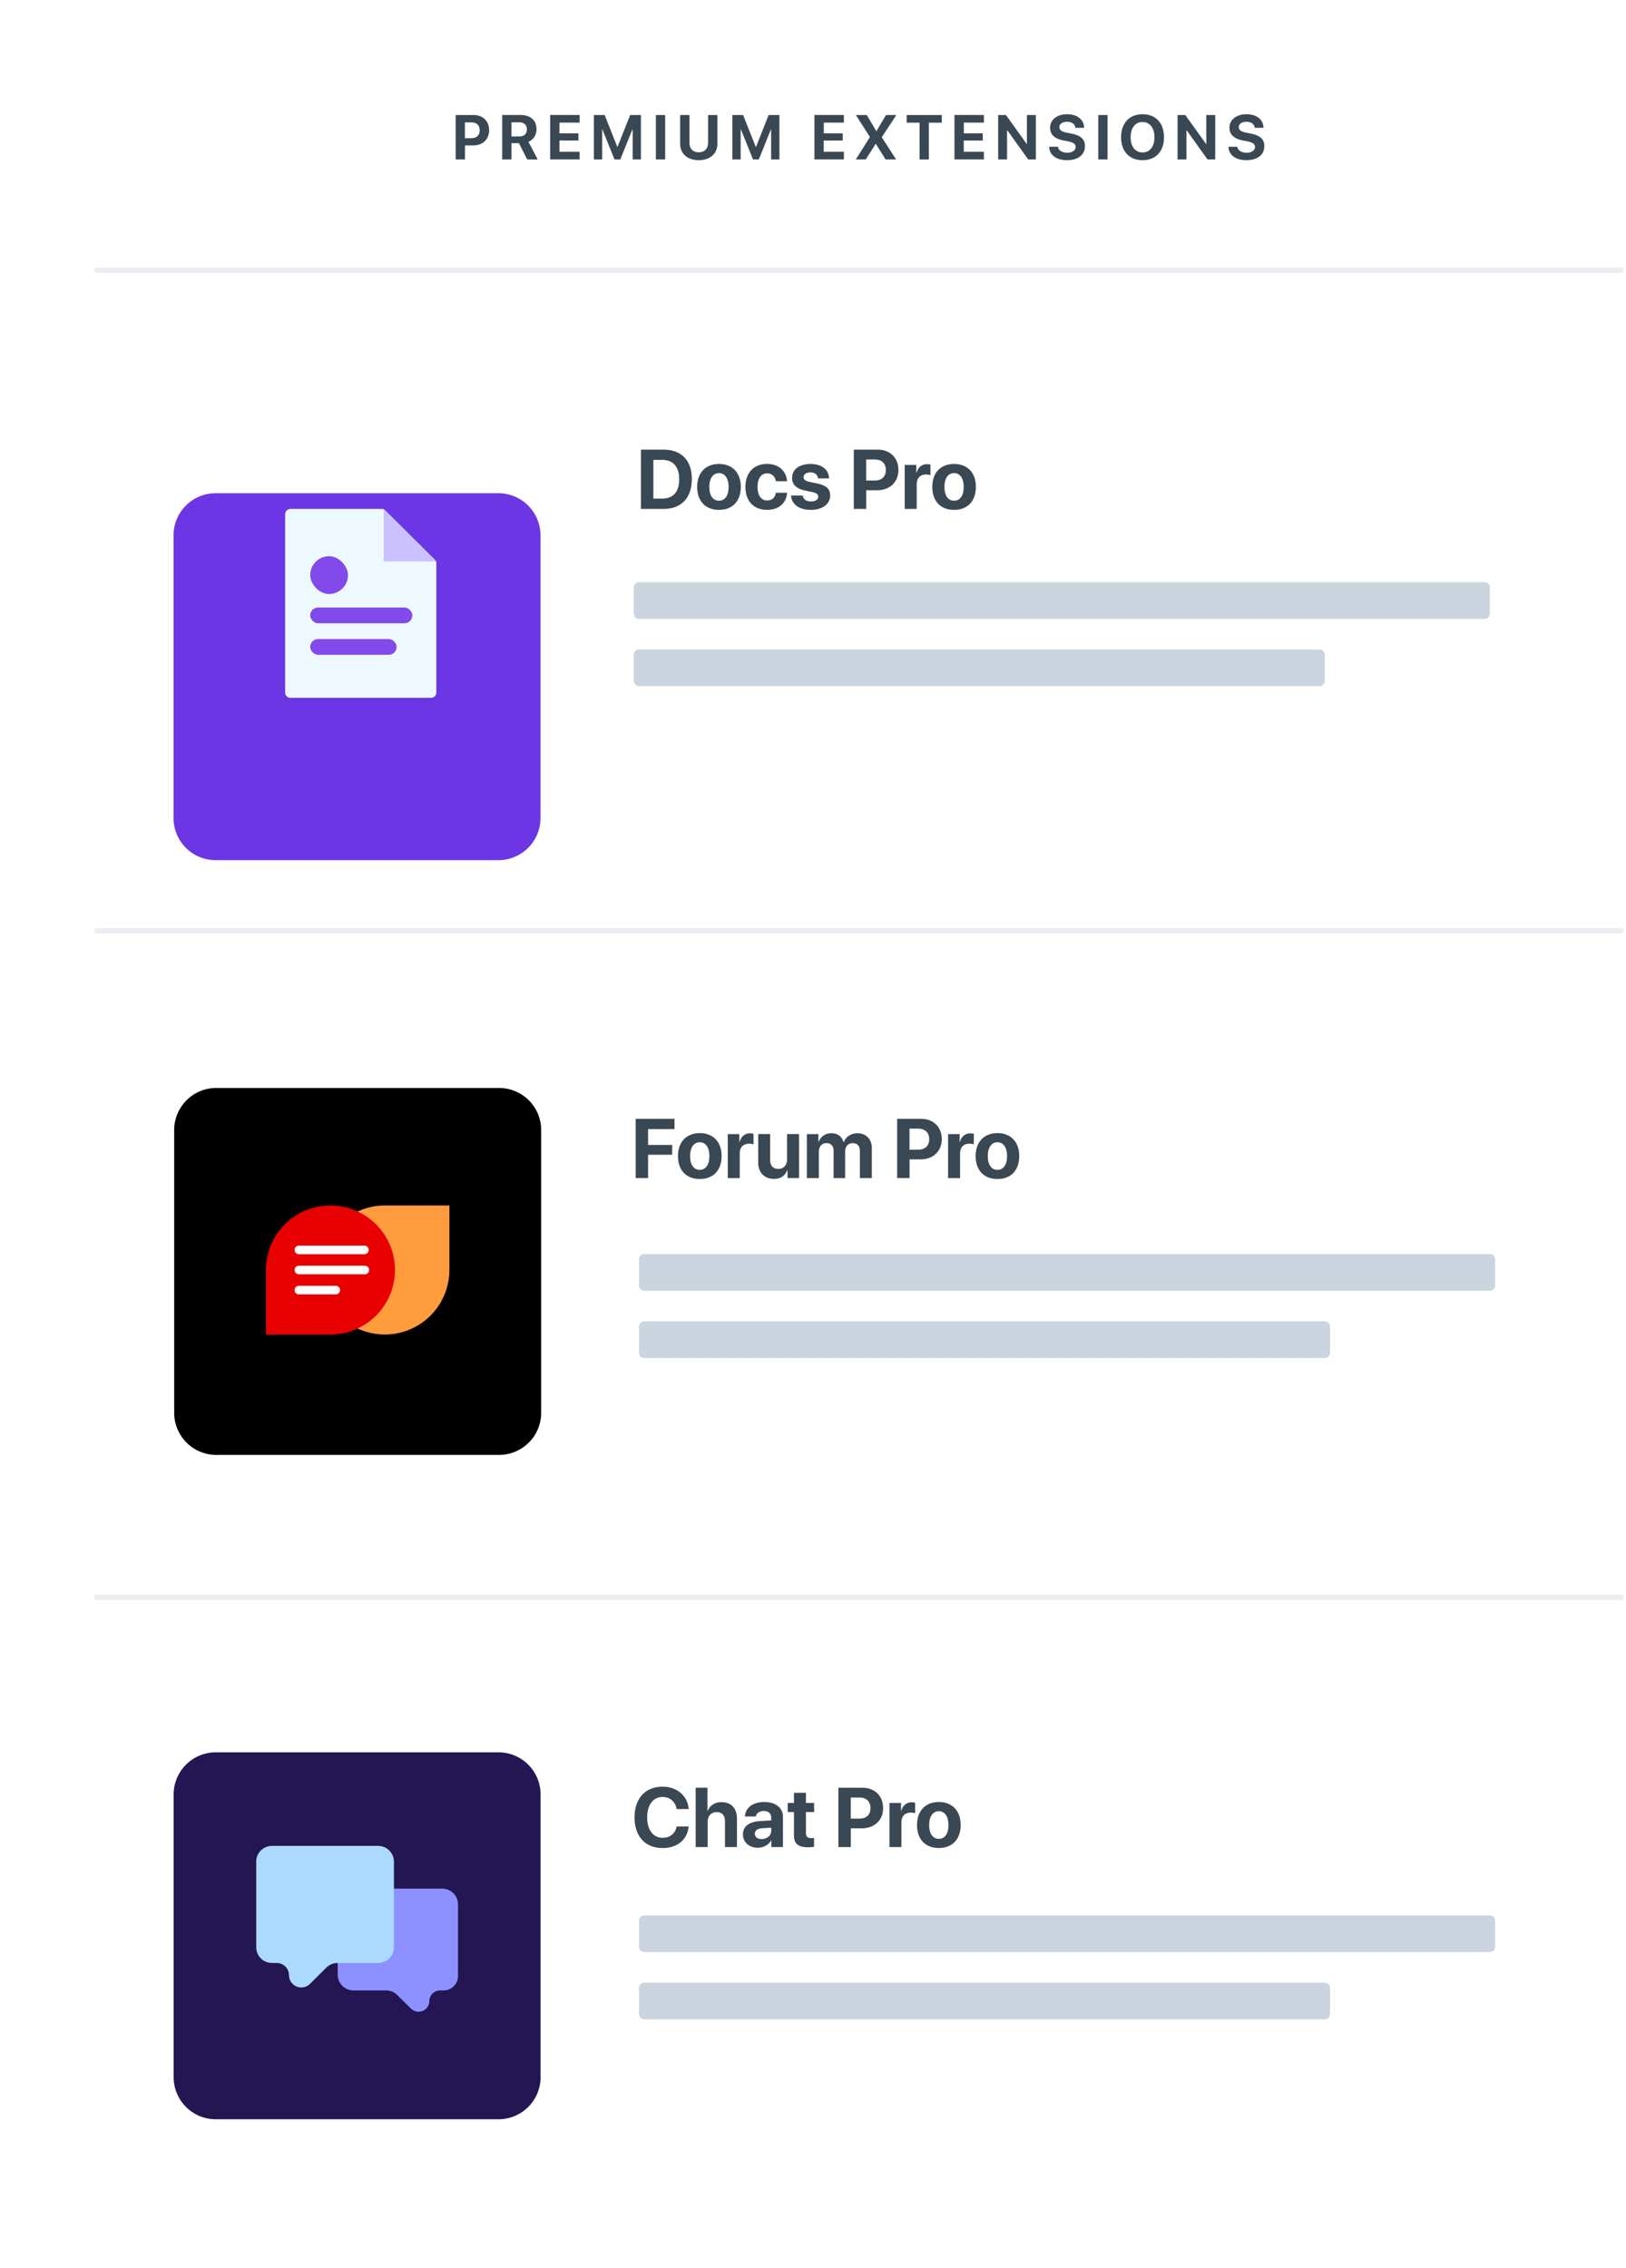 <svg width="309" xmlns="http://www.w3.org/2000/svg" fill="none" viewBox="0 0 309 431">
  <defs/>
  <path fill="#fff" d="M18 .72h290.54v430H18z"/>
  <path fill="#99ADC0" fill-opacity=".5" d="M121.43 377.77a1 1 0 011-1h129.33a1 1 0 011 1v4.97a1 1 0 01-1 1H122.43a1 1 0 01-1-1v-4.97zM121.43 364.99a1 1 0 011-1h160.7a1 1 0 011 1v4.97a1 1 0 01-1 1h-160.7a1 1 0 01-1-1v-4.97z"/>
  <path fill="#3A4854" d="M125.92 351.19c2.77 0 4.7-1.59 4.96-4.1h-2.3c-.24 1.33-1.25 2.15-2.65 2.15-1.8 0-2.94-1.48-2.94-3.89 0-2.37 1.15-3.87 2.93-3.87 1.38 0 2.44.91 2.66 2.3h2.3c-.19-2.53-2.25-4.25-4.96-4.25-3.26 0-5.33 2.2-5.33 5.83 0 3.64 2.05 5.83 5.33 5.83zM132.2 351h2.28v-4.78c0-1.1.64-1.86 1.72-1.86 1.03 0 1.57.66 1.57 1.73V351h2.28v-5.4c0-1.93-1.07-3.13-2.93-3.13-1.27 0-2.18.6-2.63 1.65h-.05v-4.4h-2.24V351zM144 351.13c1.04 0 2.08-.52 2.55-1.41h.04V351h2.2v-5.76c0-1.69-1.4-2.8-3.54-2.8-2.22 0-3.6 1.12-3.69 2.75h2.09c.1-.62.65-1.04 1.5-1.04.86 0 1.4.45 1.4 1.23v.56l-2.1.12c-2.1.13-3.26 1.01-3.26 2.53 0 1.51 1.2 2.54 2.8 2.54zm.74-1.65c-.77 0-1.29-.39-1.29-1.01 0-.6.49-.98 1.34-1.04l1.77-.11v.61c0 .9-.83 1.55-1.82 1.55zM150.88 340.7v1.93h-1.18v1.71h1.18v4.4c0 1.63.77 2.3 2.74 2.3.46 0 .85-.05 1.08-.1v-1.68c-.14.02-.35.04-.55.04-.67 0-.99-.3-.99-.95v-4h1.55v-1.73h-1.55v-1.93h-2.28zM159.33 339.73V351h2.36v-3.56h2.1c2.38 0 4.03-1.54 4.03-3.85 0-2.32-1.6-3.86-3.9-3.86h-4.6zm2.36 1.86h1.6c1.35 0 2.13.72 2.13 2 0 1.3-.79 2.01-2.14 2.01h-1.6v-4zM169.02 351h2.28v-4.68c0-1.18.66-1.87 1.79-1.87.32 0 .64.06.82.14v-2.01a2.32 2.32 0 00-.64-.09c-.99 0-1.7.58-2 1.64h-.04v-1.5h-2.2V351zM178.41 351.18c2.53 0 4.15-1.62 4.15-4.38 0-2.71-1.64-4.36-4.15-4.36-2.5 0-4.14 1.65-4.14 4.37 0 2.75 1.61 4.37 4.14 4.37zm0-1.74c-1.12 0-1.83-.95-1.83-2.63 0-1.66.72-2.62 1.83-2.62s1.83.96 1.83 2.62c0 1.68-.7 2.63-1.83 2.63z"/>
  <path fill="#241553" d="M41 402.73a8 8 0 01-8-8V341a8 8 0 018-8h53.73a8 8 0 018 8v53.73a8 8 0 01-8 8H41z"/>
  <path fill="#8D91FF" d="M87.04 361.9a3 3 0 00-3-3H67.18a3 3 0 00-3 3v13.35a3 3 0 003 3h6.2a3 3 0 012.1.86l2.63 2.59a2.04 2.04 0 003.48-1.43 2.04 2.04 0 012.04-2.02h.68c1.5 0 2.73-1.23 2.73-2.73v-13.63z"/>
  <path fill="#ACDAFF" d="M48.69 353.78a3 3 0 013-3h20.17a3 3 0 013 3v16.25a3 3 0 01-3 3h-7.7a3 3 0 00-2.12.86l-3.12 3.1a2.34 2.34 0 01-4-1.65 2.34 2.34 0 00-2.33-2.31h-.9a3 3 0 01-3-3v-16.25z"/>
  <path fill="#99ADC0" fill-opacity=".2" fill-rule="evenodd" d="M308.54 304.05H18v-1h290.54v1z" clip-rule="evenodd"/>
  <path fill="#99ADC0" fill-opacity=".5" d="M121.43 252.1a1 1 0 011-1h129.33a1 1 0 011 1v4.97a1 1 0 01-1 1H122.43a1 1 0 01-1-1v-4.98zM121.43 239.31a1 1 0 011-1h160.7a1 1 0 011 1v4.97a1 1 0 01-1 1h-160.7a1 1 0 01-1-1v-4.97z"/>
  <path fill="#3A4854" d="M123.16 223.88v-4.44h4.58v-1.86h-4.58v-3.02h5.02v-1.94h-7.38v11.25h2.36zM132.98 224.05c2.53 0 4.15-1.61 4.15-4.37 0-2.71-1.64-4.35-4.15-4.35-2.5 0-4.14 1.65-4.14 4.35 0 2.75 1.62 4.37 4.14 4.37zm0-1.74c-1.12 0-1.83-.94-1.83-2.62 0-1.66.73-2.62 1.83-2.62 1.11 0 1.83.96 1.83 2.62 0 1.68-.71 2.62-1.83 2.62zM138.3 223.88h2.28v-4.68c0-1.18.66-1.86 1.78-1.86.33 0 .64.05.83.13v-2a2.31 2.31 0 00-.65-.1c-.98 0-1.7.59-1.99 1.65h-.05v-1.5h-2.2v8.35zM151.85 215.51h-2.28v4.8c0 1.1-.63 1.82-1.64 1.82-1.01 0-1.57-.59-1.57-1.7v-4.92h-2.27v5.4c0 1.94 1.2 3.12 3 3.12 1.27 0 2.1-.6 2.51-1.66h.05v1.5h2.2v-8.36zM153.33 223.88h2.28v-5.05c0-.94.58-1.6 1.45-1.6.84 0 1.35.54 1.35 1.43v5.22h2.2v-5.09c0-.92.56-1.55 1.43-1.55.88 0 1.37.53 1.37 1.5v5.13h2.27v-5.7c0-1.7-1.1-2.81-2.74-2.81-1.22 0-2.22.66-2.6 1.71h-.04c-.28-1.1-1.12-1.72-2.33-1.72-1.14 0-2.04.67-2.4 1.67h-.04v-1.5h-2.2v8.35zM170.49 212.62v11.25h2.36v-3.55h2.1c2.37 0 4.02-1.54 4.02-3.85 0-2.32-1.6-3.85-3.9-3.85h-4.58zm2.36 1.86h1.6c1.34 0 2.13.72 2.13 2 0 1.29-.8 2-2.14 2h-1.6v-4zM180.17 223.88h2.28v-4.68c0-1.18.66-1.86 1.78-1.86.33 0 .64.05.83.13v-2a2.31 2.31 0 00-.65-.1c-.98 0-1.7.59-2 1.65h-.04v-1.5h-2.2v8.35zM189.55 224.05c2.53 0 4.14-1.61 4.14-4.37 0-2.71-1.63-4.35-4.14-4.35-2.5 0-4.14 1.65-4.14 4.35 0 2.75 1.61 4.37 4.14 4.37zm0-1.74c-1.12 0-1.83-.94-1.83-2.62 0-1.66.72-2.62 1.83-2.62 1.1 0 1.83.96 1.83 2.62 0 1.68-.71 2.62-1.83 2.62z"/>
  <path fill="#000" d="M33.1 214.75a8 8 0 018-8h53.74a8 8 0 018 8v53.73a8 8 0 01-8 8H41.1a8 8 0 01-8-8v-53.73z"/>
  <path fill="#FF9C3E" d="M60.9 241.34c0-6.77 5.48-12.26 12.25-12.26H85.4v12.26a12.26 12.26 0 01-24.52 0z"/>
  <path fill="#E90000" d="M50.54 241.34A12.26 12.26 0 1162.8 253.6H50.54v-12.26z"/>
  <path fill="#fff" d="M55.99 237.53c0-.46.36-.82.82-.82h12.52a.82.82 0 010 1.63H56.81a.82.82 0 01-.82-.81zM55.99 241.34c0-.45.36-.82.82-.82h12.52a.82.82 0 010 1.64H56.81a.82.82 0 01-.82-.82zM55.99 245.15c0-.45.36-.81.82-.81h7.08a.82.82 0 010 1.63H56.8a.82.82 0 01-.82-.82z"/>
  <path fill="#99ADC0" fill-opacity=".2" fill-rule="evenodd" d="M308.54 177.37H18v-1h290.54v1z" clip-rule="evenodd"/>
  <path fill="#99ADC0" fill-opacity=".5" d="M120.43 124.42a1 1 0 011-1h129.33a1 1 0 011 1v4.97a1 1 0 01-1 1H121.43a1 1 0 01-1-1v-4.97zM120.43 111.64a1 1 0 011-1h160.7a1 1 0 011 1v4.97a1 1 0 01-1 1h-160.7a1 1 0 01-1-1v-4.97z"/>
  <g filter="url(#filter0_dd)">
    <path fill="#6C36E5" d="M32.98 87.73a8 8 0 018-8h53.73a8 8 0 018 8v53.73a8 8 0 01-8 8H40.98a8 8 0 01-8-8V87.73z"/>
  </g>
  <path fill="#3A4854" d="M121.8 85.45v11.26h4.3c3.38 0 5.37-2.1 5.37-5.67 0-3.58-1.99-5.59-5.37-5.59h-4.3zm2.36 1.94h1.66c2.08 0 3.25 1.3 3.25 3.66 0 2.43-1.14 3.7-3.25 3.7h-1.66V87.4zM136.63 96.89c2.53 0 4.15-1.62 4.15-4.37 0-2.72-1.64-4.35-4.15-4.35-2.5 0-4.14 1.64-4.14 4.35 0 2.75 1.62 4.37 4.14 4.37zm0-1.74c-1.12 0-1.83-.94-1.83-2.62 0-1.66.73-2.62 1.83-2.62 1.11 0 1.83.96 1.83 2.62 0 1.68-.7 2.62-1.83 2.62zM149.56 91.46c-.1-1.9-1.54-3.3-3.8-3.3-2.5 0-4.1 1.68-4.1 4.36 0 2.73 1.6 4.37 4.11 4.37 2.2 0 3.68-1.27 3.8-3.25h-2.13c-.14.92-.73 1.46-1.65 1.46-1.13 0-1.83-.93-1.83-2.58 0-1.61.7-2.57 1.83-2.57.93 0 1.52.63 1.65 1.5h2.12zM150.52 90.8c0 1.26.82 2.07 2.44 2.41l1.42.3c.82.19 1.11.44 1.11.88 0 .55-.53.9-1.39.9-.9 0-1.42-.39-1.56-1.12h-2.23c.15 1.64 1.48 2.72 3.8 2.72 2.15 0 3.65-1.09 3.65-2.73 0-1.23-.71-1.91-2.46-2.28l-1.43-.3c-.84-.18-1.16-.47-1.16-.9 0-.56.53-.91 1.32-.91.84 0 1.35.46 1.42 1.14h2.1c-.05-1.64-1.38-2.74-3.52-2.74-2.13 0-3.5 1.04-3.5 2.63zM162.25 85.45v11.26h2.36v-3.55h2.1c2.38 0 4.02-1.55 4.02-3.85 0-2.32-1.6-3.86-3.9-3.86h-4.58zm2.36 1.87h1.6c1.35 0 2.13.71 2.13 2 0 1.28-.8 2-2.14 2h-1.6v-4zM171.93 96.71h2.28v-4.67c0-1.18.66-1.87 1.78-1.87.33 0 .64.06.83.13v-2a2.32 2.32 0 00-.65-.09c-.98 0-1.7.58-1.99 1.64h-.05v-1.5h-2.2v8.36zM181.31 96.89c2.53 0 4.14-1.62 4.14-4.37 0-2.72-1.63-4.35-4.14-4.35-2.5 0-4.14 1.64-4.14 4.35 0 2.75 1.61 4.37 4.14 4.37zm0-1.74c-1.12 0-1.83-.94-1.83-2.62 0-1.66.72-2.62 1.83-2.62 1.1 0 1.83.96 1.83 2.62 0 1.68-.71 2.62-1.83 2.62z"/>
  <path fill="#EEF9FF" d="M54.2 97.71a1 1 0 011-1h17.32a1 1 0 01.7.3l9.4 9.34a1 1 0 01.3.71v24.55a1 1 0 01-1 1H55.19a1 1 0 01-1-1v-33.9z"/>
  <rect width="16.42" height="2.99" x="58.95" y="121.44" fill="#8249EB" rx="1.49"/>
  <rect width="19.41" height="2.99" x="58.95" y="115.45" fill="#8249EB" rx="1.49"/>
  <rect width="7.18" height="7.18" x="58.95" y="105.7" fill="#8249EB" rx="3.59"/>
  <path fill="#CBC1FF" d="M72.93 106.7h9.99l-10-9.99v9.99z"/>
  <path fill="#99ADC0" fill-opacity=".2" fill-rule="evenodd" d="M308.54 51.86H18v-1h290.54v1z" clip-rule="evenodd"/>
  <path fill="#3A4854" d="M86.59 21.86v8.44h1.77v-2.66h1.58c1.78 0 3.01-1.16 3.01-2.9 0-1.73-1.2-2.88-2.93-2.88H86.6zm1.77 1.4h1.2c1 0 1.6.53 1.6 1.5 0 .96-.6 1.5-1.61 1.5h-1.2v-3zM97.2 27.21h1.42l1.57 3.1h2l-1.77-3.36a2.48 2.48 0 001.53-2.4c0-1.67-1.11-2.7-3.06-2.7h-3.45v8.45h1.76v-3.09zm0-3.97h1.5c.88 0 1.43.52 1.43 1.34 0 .84-.52 1.35-1.4 1.35H97.2v-2.7zM110.14 28.84h-3.82V26.7h3.6v-1.36h-3.6v-2.04h3.83v-1.45h-5.6v8.44h5.6v-1.46zM121.8 30.3v-8.44h-2.05l-2.4 6.06h-.04l-2.4-6.06h-2.05v8.44h1.57v-5.7h.05l2.3 5.7h1.1l2.3-5.7h.05v5.7h1.57zM126.41 30.3v-8.44h-1.77v8.44h1.77zM131.02 21.86h-1.77v5.46c0 1.86 1.38 3.12 3.54 3.12s3.54-1.26 3.54-3.12v-5.46h-1.77v5.28c0 1.08-.64 1.8-1.77 1.8s-1.77-.72-1.77-1.8v-5.28zM148.12 30.3v-8.44h-2.05l-2.4 6.06h-.05l-2.4-6.06h-2.04v8.44h1.57v-5.7h.05l2.3 5.7h1.1l2.3-5.7h.04v5.7h1.58zM160.37 28.84h-3.83V26.7h3.61v-1.36h-3.6v-2.04h3.82v-1.45h-5.6v8.44h5.6v-1.46zM162.63 30.3h1.9l1.87-2.95h.05l1.85 2.95h2l-2.72-4.2v-.04l2.76-4.2h-1.97l-1.8 3.04h-.05l-1.8-3.04h-2.07l2.66 4.16v.05l-2.68 4.23zM176.52 30.3v-6.99h2.45v-1.45h-6.66v1.45h2.44v7h1.77zM186.98 28.84h-3.83V26.7h3.61v-1.36h-3.6v-2.04h3.82v-1.45h-5.6v8.44h5.6v-1.46zM191.38 30.3v-5.53h.06l3.95 5.53h1.46v-8.44h-1.7v5.5h-.04l-3.94-5.5h-1.48v8.44h1.7zM199.38 27.89c.05 1.6 1.39 2.55 3.4 2.55 2.11 0 3.4-1.04 3.4-2.69 0-1.28-.77-2-2.56-2.36l-.9-.18c-.99-.2-1.4-.52-1.4-1.04 0-.62.59-1.03 1.46-1.03.89 0 1.52.43 1.57 1.15h1.67c-.03-1.55-1.27-2.58-3.24-2.58-1.88 0-3.22 1.02-3.22 2.57 0 1.26.82 2.07 2.5 2.4l.9.17c1.06.22 1.45.54 1.45 1.1 0 .61-.64 1.07-1.58 1.07-.96 0-1.68-.42-1.79-1.13h-1.66zM210.47 30.3v-8.44h-1.76v8.44h1.76zM217.13 21.71c-2.5 0-4.08 1.68-4.08 4.37 0 2.69 1.57 4.36 4.08 4.36 2.5 0 4.07-1.67 4.07-4.36 0-2.69-1.57-4.37-4.07-4.37zm0 1.48c1.38 0 2.26 1.12 2.26 2.9 0 1.76-.88 2.88-2.26 2.88-1.39 0-2.27-1.12-2.27-2.89s.89-2.9 2.27-2.9zM225.47 30.3v-5.53h.05l3.95 5.53h1.47v-8.44h-1.7v5.5h-.04l-3.95-5.5h-1.47v8.44h1.69zM233.46 27.89c.05 1.6 1.4 2.55 3.4 2.55 2.12 0 3.41-1.04 3.41-2.69 0-1.28-.78-2-2.56-2.36l-.9-.18c-.99-.2-1.4-.52-1.4-1.04 0-.62.59-1.03 1.46-1.03.89 0 1.51.43 1.57 1.15h1.67c-.03-1.55-1.27-2.58-3.24-2.58-1.88 0-3.23 1.02-3.23 2.57 0 1.26.83 2.07 2.51 2.4l.9.17c1.05.22 1.45.54 1.45 1.1 0 .61-.64 1.07-1.59 1.07-.95 0-1.67-.42-1.78-1.13h-1.67z"/>
  <defs>
    <filter id="filter0_dd" width="133.73" height="133.73" x=".98" y="61.73" color-interpolation-filters="sRGB" filterUnits="userSpaceOnUse">
      <feFlood flood-opacity="0" result="BackgroundImageFix"/>
      <feColorMatrix in="SourceAlpha" values="0 0 0 0 0 0 0 0 0 0 0 0 0 0 0 0 0 0 127 0"/>
      <feOffset/>
      <feGaussianBlur stdDeviation="1.5"/>
      <feColorMatrix values="0 0 0 0 0.196 0 0 0 0 0.196 0 0 0 0 0.365 0 0 0 0.2 0"/>
      <feBlend in2="BackgroundImageFix" result="effect1_dropShadow"/>
      <feColorMatrix in="SourceAlpha" values="0 0 0 0 0 0 0 0 0 0 0 0 0 0 0 0 0 0 127 0"/>
      <feOffset dy="14"/>
      <feGaussianBlur stdDeviation="16"/>
      <feColorMatrix values="0 0 0 0 0.196 0 0 0 0 0.196 0 0 0 0 0.365 0 0 0 0.1 0"/>
      <feBlend in2="effect1_dropShadow" result="effect2_dropShadow"/>
      <feBlend in="SourceGraphic" in2="effect2_dropShadow" result="shape"/>
    </filter>
  </defs>
</svg>
